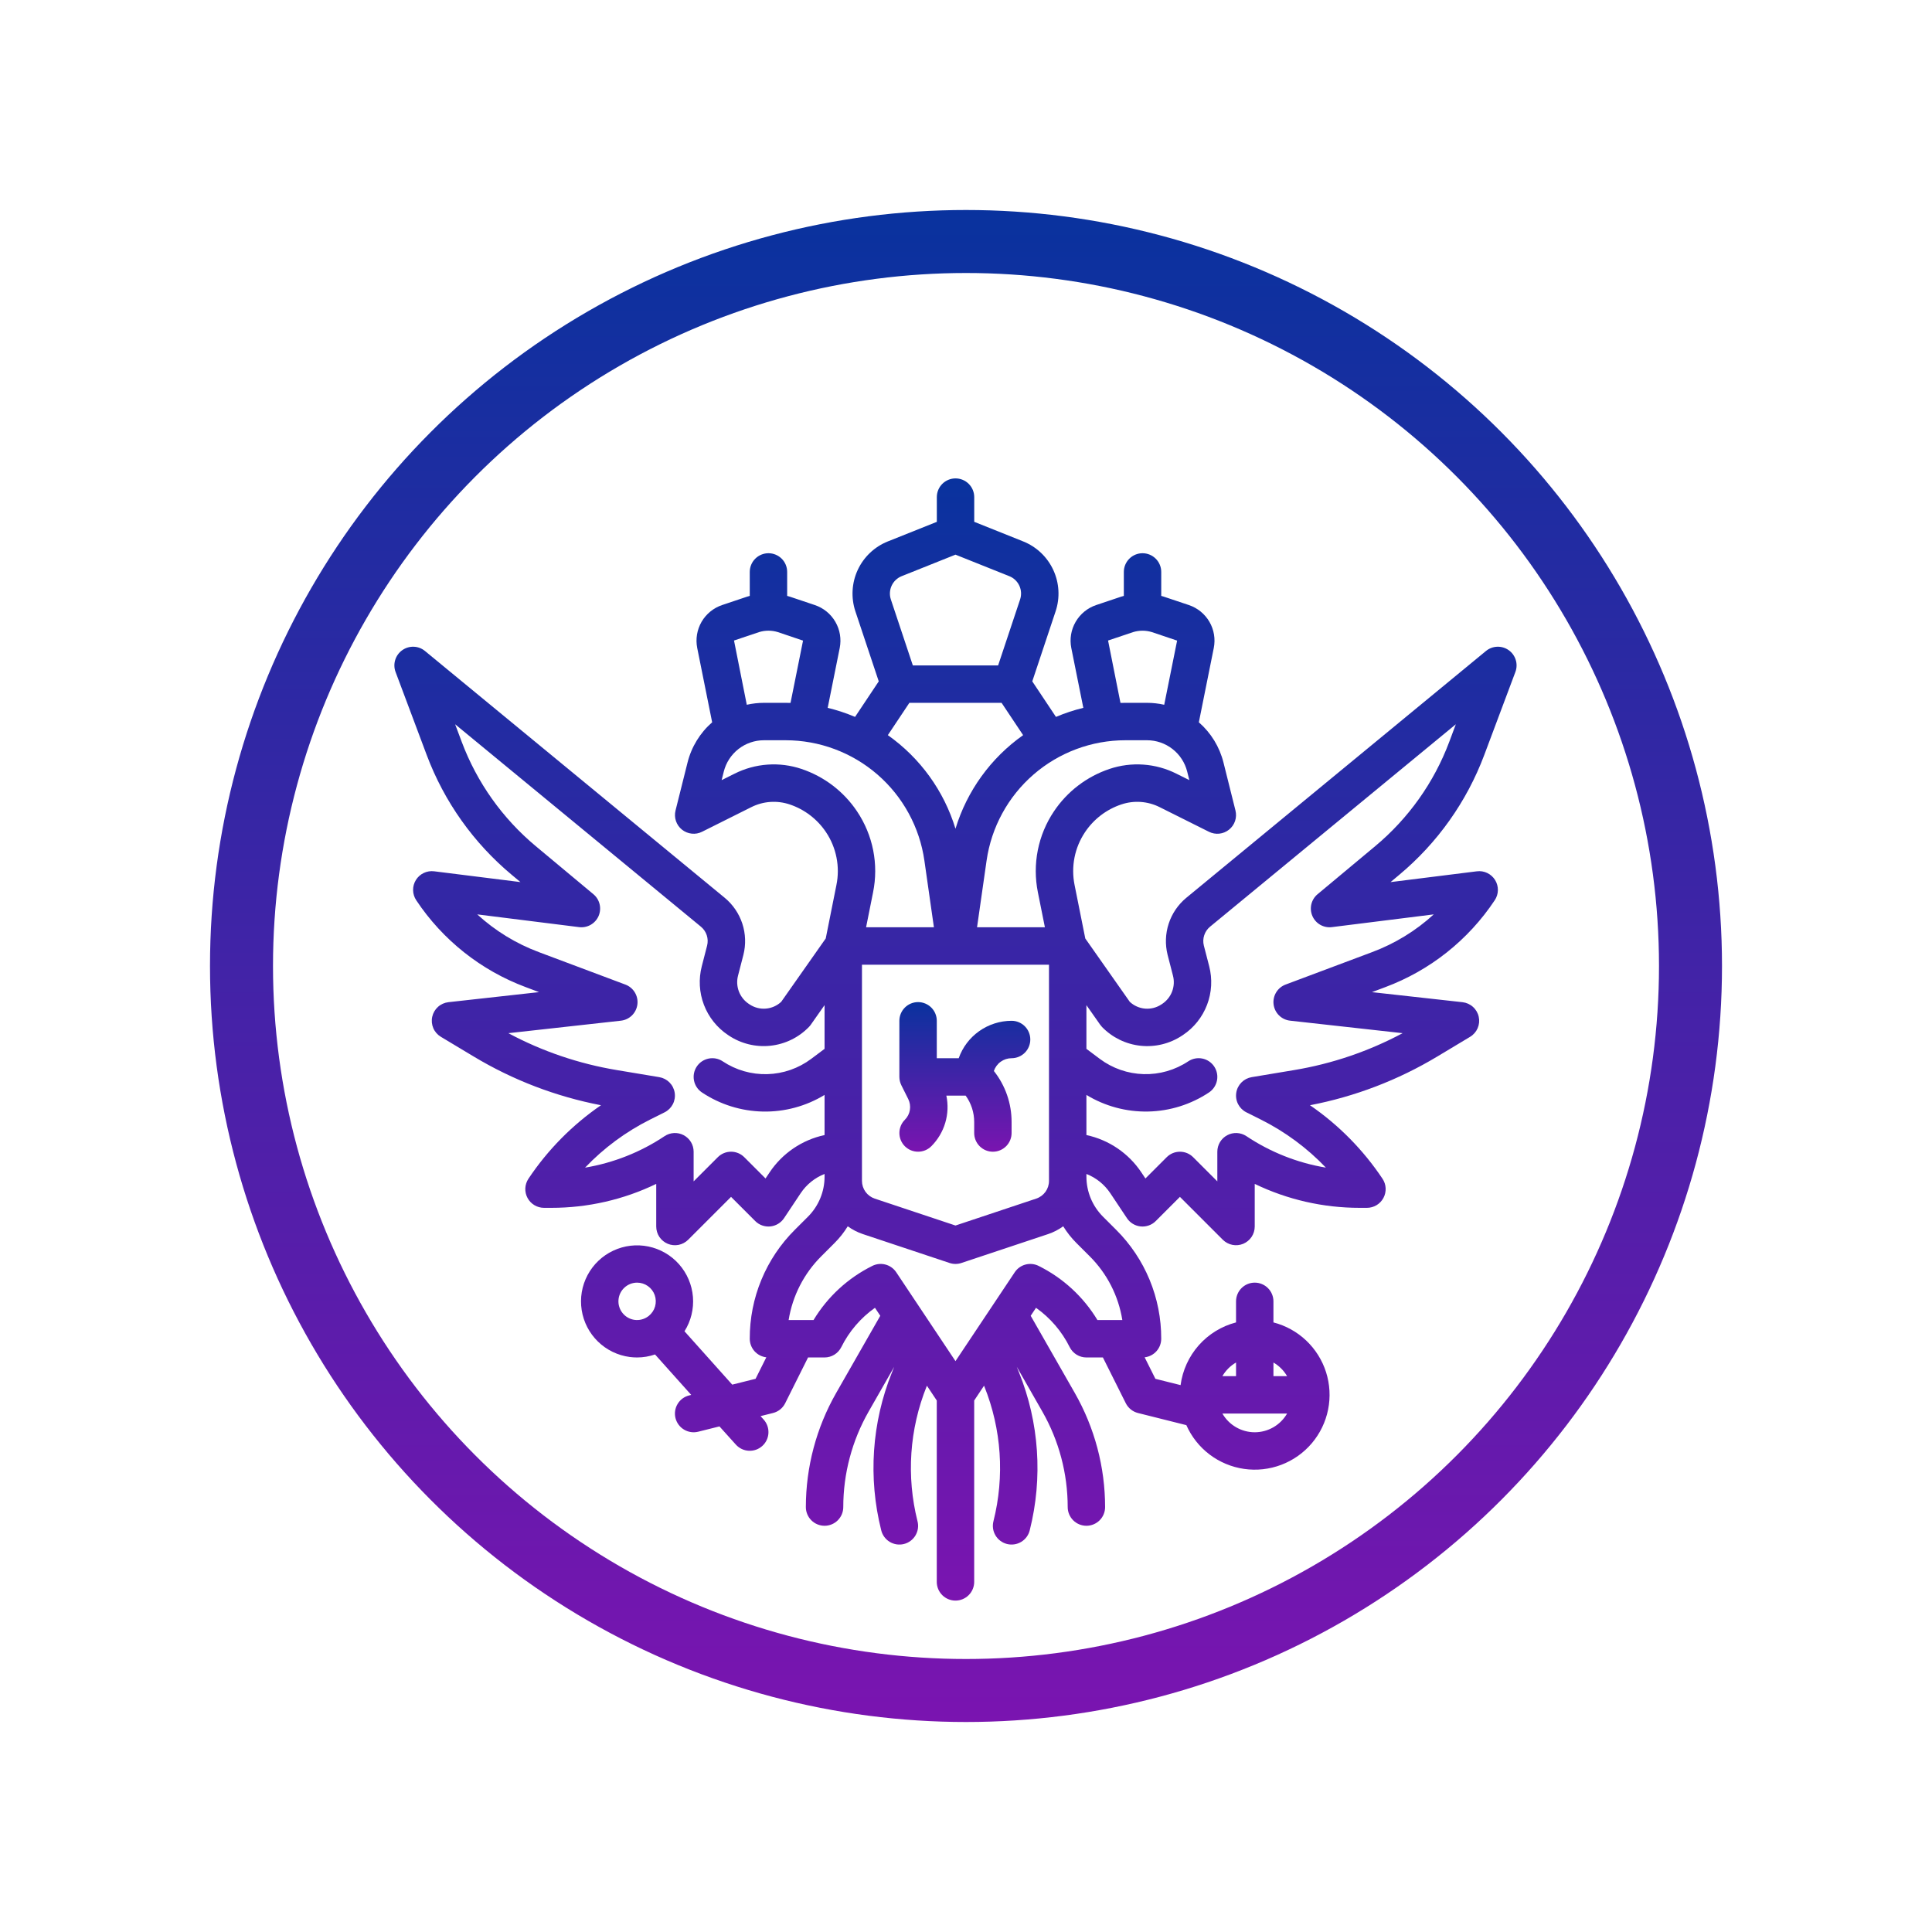 <svg width="92" height="92" viewBox="0 0 92 92" fill="none" xmlns="http://www.w3.org/2000/svg">
<g filter="url(#filter0_d)">
<circle cx="46" cy="44" r="36" fill="white"/>
</g>
<g filter="url(#filter1_i)">
<path d="M70.678 33.954L72.161 29.999C72.23 29.816 72.237 29.614 72.179 29.427C72.122 29.239 72.005 29.076 71.845 28.962C71.686 28.848 71.493 28.79 71.297 28.797C71.101 28.803 70.913 28.874 70.761 28.999L56.489 40.754C56.1 41.076 55.809 41.502 55.652 41.983C55.495 42.463 55.477 42.979 55.6 43.469C55.68 43.783 55.77 44.129 55.856 44.461C55.921 44.711 55.906 44.975 55.814 45.216C55.722 45.457 55.556 45.663 55.341 45.806L55.306 45.829C55.078 45.981 54.805 46.052 54.532 46.03C54.259 46.008 54.001 45.894 53.8 45.707L51.68 42.689L51.17 40.141C51.083 39.71 51.082 39.266 51.167 38.834C51.252 38.402 51.423 37.992 51.668 37.626C52.082 37.007 52.689 36.543 53.395 36.307C53.694 36.206 54.009 36.166 54.323 36.188C54.637 36.211 54.944 36.295 55.225 36.437L57.57 37.609C57.722 37.685 57.893 37.716 58.062 37.698C58.232 37.68 58.392 37.614 58.525 37.507C58.658 37.4 58.758 37.258 58.812 37.097C58.866 36.935 58.873 36.762 58.832 36.596L58.261 34.311C58.075 33.567 57.666 32.899 57.088 32.395L57.799 28.855C57.884 28.429 57.81 27.986 57.592 27.61C57.373 27.234 57.025 26.951 56.613 26.812L55.419 26.412L55.408 26.408C55.371 26.396 55.334 26.387 55.297 26.377V25.234C55.297 24.998 55.203 24.772 55.036 24.605C54.869 24.438 54.643 24.344 54.406 24.344C54.17 24.344 53.944 24.438 53.777 24.605C53.61 24.772 53.516 24.998 53.516 25.234V26.377C53.478 26.387 53.441 26.396 53.404 26.408L53.393 26.411L52.202 26.811C51.789 26.949 51.441 27.233 51.222 27.61C51.003 27.986 50.929 28.429 51.014 28.856L51.587 31.707C51.141 31.815 50.706 31.959 50.284 32.138L49.156 30.446L50.268 27.108C50.483 26.462 50.443 25.758 50.156 25.14C49.87 24.522 49.358 24.036 48.726 23.783L46.392 22.849V21.672C46.392 21.436 46.298 21.209 46.131 21.042C45.964 20.875 45.737 20.781 45.501 20.781C45.265 20.781 45.038 20.875 44.871 21.042C44.704 21.209 44.611 21.436 44.611 21.672V22.85L42.275 23.783C41.643 24.037 41.131 24.522 40.844 25.14C40.558 25.758 40.518 26.462 40.732 27.109L41.845 30.446L40.717 32.138C40.295 31.959 39.859 31.815 39.414 31.707L39.987 28.855C40.071 28.429 39.998 27.986 39.779 27.61C39.561 27.234 39.213 26.95 38.8 26.812L37.607 26.411L37.596 26.408C37.559 26.396 37.521 26.387 37.484 26.377V25.234C37.484 24.998 37.391 24.772 37.224 24.605C37.056 24.438 36.83 24.344 36.594 24.344C36.358 24.344 36.131 24.438 35.964 24.605C35.797 24.772 35.703 24.998 35.703 25.234V26.377C35.666 26.387 35.628 26.396 35.592 26.408L35.581 26.411L34.389 26.811C33.977 26.949 33.628 27.233 33.409 27.609C33.191 27.986 33.117 28.429 33.201 28.856L33.912 32.395C33.335 32.898 32.926 33.567 32.74 34.31L32.168 36.596C32.127 36.761 32.134 36.935 32.188 37.096C32.243 37.258 32.342 37.4 32.475 37.507C32.608 37.613 32.769 37.679 32.938 37.697C33.107 37.716 33.278 37.685 33.431 37.608L35.775 36.436C36.057 36.295 36.363 36.21 36.677 36.188C36.991 36.166 37.306 36.206 37.605 36.306C38.311 36.543 38.919 37.007 39.333 37.626C39.578 37.991 39.748 38.402 39.833 38.834C39.919 39.265 39.918 39.709 39.83 40.141L39.321 42.688L37.2 45.706C36.999 45.893 36.742 46.007 36.468 46.029C36.195 46.051 35.922 45.981 35.694 45.828L35.659 45.805C35.444 45.663 35.279 45.456 35.186 45.215C35.094 44.974 35.079 44.71 35.144 44.46C35.231 44.129 35.32 43.782 35.4 43.469C35.524 42.978 35.506 42.463 35.349 41.982C35.191 41.502 34.901 41.075 34.511 40.753L20.237 29C20.086 28.875 19.898 28.803 19.702 28.797C19.506 28.79 19.313 28.848 19.154 28.962C18.994 29.076 18.876 29.239 18.819 29.427C18.762 29.614 18.768 29.816 18.837 29.999L20.32 33.954C21.154 36.176 22.551 38.143 24.374 39.663L24.783 40.004L20.672 39.49C20.503 39.469 20.331 39.497 20.177 39.571C20.023 39.644 19.893 39.761 19.804 39.906C19.714 40.051 19.668 40.219 19.671 40.389C19.674 40.56 19.726 40.726 19.82 40.868C21.079 42.764 22.905 44.212 25.037 45.007L25.668 45.244L21.354 45.723C21.169 45.744 20.994 45.822 20.856 45.947C20.718 46.071 20.622 46.236 20.582 46.419C20.542 46.601 20.561 46.791 20.634 46.962C20.708 47.133 20.834 47.276 20.994 47.372L22.555 48.309C24.424 49.433 26.477 50.218 28.618 50.63C27.255 51.566 26.082 52.755 25.164 54.13C25.075 54.265 25.023 54.421 25.015 54.582C25.008 54.743 25.044 54.903 25.12 55.045C25.196 55.188 25.309 55.306 25.448 55.389C25.586 55.472 25.744 55.516 25.906 55.516H26.257C27.986 55.517 29.692 55.128 31.249 54.376V56.406C31.249 56.582 31.302 56.755 31.399 56.901C31.497 57.047 31.636 57.161 31.799 57.229C31.962 57.296 32.141 57.314 32.314 57.28C32.486 57.245 32.645 57.16 32.77 57.036L34.812 54.994L35.963 56.145C36.056 56.239 36.169 56.31 36.293 56.354C36.417 56.398 36.55 56.415 36.681 56.402C36.812 56.389 36.938 56.347 37.051 56.279C37.164 56.211 37.261 56.119 37.334 56.01L38.127 54.82C38.404 54.405 38.801 54.084 39.265 53.903V54.037C39.264 54.746 38.983 55.425 38.484 55.928L37.851 56.56C37.168 57.24 36.626 58.049 36.257 58.94C35.888 59.831 35.7 60.786 35.703 61.75C35.703 61.968 35.783 62.179 35.928 62.342C36.074 62.505 36.274 62.609 36.491 62.634L35.98 63.657L34.868 63.935L32.595 61.394C32.903 60.906 33.044 60.331 32.997 59.755C32.95 59.18 32.718 58.636 32.336 58.203C31.954 57.771 31.441 57.474 30.876 57.357C30.311 57.241 29.723 57.31 29.201 57.556C28.678 57.801 28.25 58.21 27.979 58.719C27.708 59.229 27.61 59.813 27.699 60.383C27.788 60.953 28.059 61.479 28.472 61.882C28.885 62.285 29.418 62.544 29.99 62.619C30.106 62.634 30.223 62.641 30.339 62.641C30.63 62.641 30.918 62.592 31.192 62.498L32.915 64.424L32.815 64.449C32.701 64.477 32.594 64.528 32.5 64.597C32.406 64.667 32.327 64.754 32.267 64.855C32.145 65.057 32.109 65.3 32.166 65.529C32.224 65.758 32.37 65.955 32.572 66.076C32.775 66.198 33.017 66.234 33.247 66.177L34.26 65.924L35.041 66.791C35.12 66.878 35.214 66.948 35.32 66.999C35.425 67.049 35.54 67.078 35.657 67.084C35.773 67.09 35.89 67.073 36.001 67.034C36.111 66.995 36.212 66.934 36.299 66.856C36.386 66.778 36.457 66.683 36.507 66.578C36.557 66.472 36.586 66.357 36.592 66.241C36.598 66.124 36.581 66.007 36.542 65.897C36.503 65.787 36.443 65.685 36.364 65.598L36.217 65.434L36.809 65.286C36.934 65.255 37.051 65.197 37.151 65.117C37.251 65.037 37.333 64.935 37.39 64.82L38.479 62.641H39.265C39.43 62.641 39.593 62.594 39.733 62.508C39.874 62.421 39.987 62.296 40.062 62.148C40.433 61.401 40.984 60.758 41.665 60.276L41.918 60.656L39.817 64.332C38.872 65.987 38.375 67.86 38.374 69.766C38.374 70.002 38.468 70.228 38.635 70.395C38.802 70.562 39.029 70.656 39.265 70.656C39.501 70.656 39.728 70.562 39.895 70.395C40.062 70.228 40.156 70.002 40.156 69.766C40.156 68.17 40.573 66.602 41.364 65.216L42.58 63.087L42.474 63.353C41.513 65.743 41.334 68.375 41.963 70.872C41.991 70.986 42.041 71.093 42.111 71.188C42.181 71.282 42.268 71.362 42.368 71.423C42.469 71.483 42.58 71.523 42.696 71.541C42.812 71.558 42.931 71.553 43.044 71.524C43.158 71.496 43.265 71.445 43.359 71.375C43.454 71.305 43.533 71.217 43.593 71.117C43.653 71.016 43.693 70.904 43.71 70.788C43.727 70.672 43.72 70.554 43.691 70.44C43.154 68.306 43.306 66.057 44.127 64.015L44.139 63.987L44.608 64.691V73.328C44.608 73.564 44.702 73.791 44.869 73.958C45.036 74.125 45.263 74.219 45.499 74.219C45.735 74.219 45.962 74.125 46.129 73.958C46.296 73.791 46.39 73.564 46.39 73.328V64.691L46.859 63.986L46.871 64.014C47.692 66.056 47.845 68.306 47.307 70.44C47.278 70.553 47.272 70.672 47.288 70.788C47.305 70.904 47.345 71.015 47.405 71.116C47.465 71.217 47.544 71.305 47.639 71.375C47.733 71.445 47.84 71.495 47.954 71.524C48.068 71.552 48.186 71.558 48.302 71.54C48.418 71.523 48.529 71.483 48.63 71.422C48.73 71.362 48.818 71.282 48.887 71.188C48.957 71.093 49.007 70.986 49.035 70.872C49.664 68.375 49.486 65.742 48.524 63.353L48.418 63.086L49.634 65.215C50.426 66.601 50.842 68.169 50.843 69.766C50.843 70.002 50.937 70.228 51.104 70.395C51.271 70.562 51.498 70.656 51.734 70.656C51.97 70.656 52.196 70.562 52.364 70.395C52.531 70.228 52.624 70.002 52.624 69.766C52.623 67.86 52.126 65.987 51.181 64.332L49.081 60.656L49.334 60.276C50.015 60.758 50.566 61.401 50.937 62.148C51.011 62.296 51.125 62.421 51.265 62.508C51.406 62.595 51.568 62.641 51.734 62.641H52.519L53.609 64.82C53.666 64.935 53.748 65.036 53.848 65.116C53.948 65.197 54.064 65.254 54.189 65.286L56.493 65.864C56.737 66.415 57.117 66.896 57.598 67.261C58.079 67.625 58.645 67.862 59.242 67.948C59.839 68.034 60.448 67.967 61.013 67.753C61.577 67.539 62.078 67.186 62.468 66.725C62.858 66.265 63.125 65.713 63.243 65.122C63.362 64.53 63.328 63.918 63.146 63.343C62.963 62.768 62.637 62.249 62.199 61.834C61.761 61.419 61.224 61.123 60.64 60.972V59.969C60.64 59.733 60.546 59.506 60.379 59.339C60.212 59.172 59.986 59.078 59.749 59.078C59.513 59.078 59.287 59.172 59.12 59.339C58.953 59.506 58.859 59.733 58.859 59.969V60.972C58.172 61.151 57.553 61.531 57.083 62.062C56.613 62.594 56.312 63.254 56.218 63.958L55.019 63.658L54.507 62.634C54.724 62.609 54.925 62.506 55.07 62.343C55.216 62.179 55.296 61.969 55.296 61.75C55.299 60.786 55.111 59.831 54.742 58.94C54.373 58.049 53.831 57.24 53.148 56.56L52.515 55.928C52.016 55.425 51.736 54.746 51.734 54.037V53.903C52.198 54.084 52.595 54.405 52.872 54.82L53.665 56.01C53.738 56.119 53.834 56.211 53.947 56.279C54.06 56.347 54.187 56.389 54.318 56.402C54.449 56.415 54.582 56.398 54.706 56.354C54.83 56.31 54.943 56.239 55.036 56.145L56.187 54.994L58.229 57.036C58.354 57.16 58.513 57.245 58.685 57.279C58.858 57.314 59.037 57.296 59.2 57.229C59.362 57.161 59.501 57.047 59.599 56.901C59.697 56.754 59.749 56.582 59.749 56.406V54.376C61.306 55.127 63.013 55.517 64.742 55.516H65.093C65.254 55.516 65.412 55.472 65.551 55.389C65.689 55.306 65.802 55.187 65.878 55.045C65.954 54.903 65.99 54.743 65.983 54.582C65.975 54.421 65.924 54.265 65.834 54.131C64.916 52.755 63.744 51.567 62.38 50.63C64.522 50.219 66.574 49.433 68.443 48.31L70.004 47.373C70.164 47.277 70.29 47.133 70.364 46.962C70.438 46.791 70.456 46.601 70.416 46.419C70.377 46.237 70.281 46.072 70.142 45.948C70.004 45.823 69.83 45.745 69.645 45.724L65.331 45.245L65.962 45.008C68.094 44.213 69.919 42.764 71.178 40.869C71.273 40.727 71.325 40.561 71.328 40.39C71.331 40.219 71.285 40.051 71.195 39.906C71.105 39.761 70.975 39.645 70.822 39.571C70.668 39.497 70.496 39.469 70.326 39.491L66.216 40.005L66.624 39.664C68.447 38.144 69.844 36.176 70.678 33.954ZM30.222 60.852C29.998 60.822 29.794 60.708 29.651 60.533C29.508 60.359 29.436 60.136 29.451 59.911C29.465 59.686 29.565 59.474 29.73 59.32C29.894 59.165 30.111 59.079 30.337 59.078C30.521 59.078 30.701 59.135 30.851 59.241C31.002 59.347 31.115 59.497 31.177 59.67C31.238 59.844 31.244 60.032 31.195 60.209C31.145 60.386 31.041 60.543 30.898 60.659C30.88 60.671 30.863 60.684 30.847 60.697C30.665 60.825 30.442 60.88 30.222 60.852ZM59.749 66.203C59.437 66.203 59.13 66.12 58.86 65.964C58.59 65.808 58.365 65.583 58.209 65.312H61.29C61.133 65.583 60.909 65.808 60.639 65.964C60.368 66.12 60.062 66.203 59.749 66.203ZM61.29 63.531H60.64V62.882C60.909 63.038 61.133 63.262 61.29 63.531ZM58.859 62.882V63.531H58.209C58.365 63.262 58.589 63.038 58.859 62.881V62.882ZM41.046 43.938H49.952V54.232C49.953 54.419 49.894 54.601 49.785 54.753C49.675 54.904 49.521 55.018 49.343 55.077L45.499 56.358L41.655 55.077C41.478 55.018 41.323 54.904 41.214 54.753C41.105 54.601 41.046 54.419 41.046 54.232V43.938ZM56.022 34.843C55.532 34.596 54.997 34.449 54.45 34.41C53.902 34.371 53.352 34.441 52.832 34.616C51.751 34.979 50.82 35.69 50.186 36.638C49.81 37.198 49.55 37.826 49.419 38.487C49.288 39.149 49.29 39.829 49.423 40.49L49.757 42.156H46.526L46.98 38.983C47.207 37.392 48.001 35.936 49.215 34.883C50.429 33.83 51.983 33.25 53.59 33.25H54.621C55.06 33.25 55.487 33.397 55.833 33.667C56.18 33.937 56.426 34.316 56.533 34.742L56.635 35.149L56.022 34.843ZM52.765 28.501L53.953 28.102C54.247 28.01 54.563 28.01 54.858 28.102L56.053 28.505L55.439 31.56C55.17 31.5 54.896 31.469 54.621 31.468H53.59C53.512 31.468 53.434 31.47 53.356 31.472L52.765 28.501ZM42.936 25.437L45.499 24.412L48.062 25.437C48.273 25.521 48.444 25.683 48.539 25.889C48.635 26.095 48.648 26.33 48.576 26.546L47.529 29.688H43.469L42.422 26.546C42.35 26.331 42.364 26.096 42.459 25.89C42.555 25.683 42.725 25.521 42.936 25.437ZM43.304 31.468H47.694L48.72 33.007C47.181 34.093 46.048 35.661 45.499 37.463C44.95 35.661 43.817 34.093 42.278 33.007L43.304 31.468ZM36.14 28.102C36.435 28.009 36.751 28.009 37.046 28.102L38.24 28.505L37.644 31.472C37.566 31.47 37.487 31.468 37.409 31.468H36.378C36.103 31.469 35.829 31.5 35.561 31.56L34.953 28.501L36.14 28.102ZM38.166 34.616C37.646 34.441 37.096 34.371 36.549 34.41C36.001 34.449 35.467 34.596 34.977 34.843L34.364 35.149L34.466 34.742C34.573 34.316 34.819 33.938 35.165 33.667C35.512 33.397 35.938 33.25 36.378 33.25H37.409C39.016 33.25 40.57 33.83 41.784 34.883C42.998 35.936 43.792 37.392 44.019 38.983L44.472 42.156H41.242L41.575 40.491C41.709 39.83 41.711 39.15 41.58 38.488C41.449 37.827 41.188 37.199 40.813 36.639C40.179 35.69 39.248 34.979 38.166 34.616H38.166ZM36.645 53.832L36.454 54.117L35.441 53.104C35.274 52.937 35.048 52.843 34.812 52.843C34.575 52.843 34.349 52.937 34.182 53.104L33.03 54.256V52.844C33.03 52.682 32.987 52.524 32.904 52.386C32.821 52.248 32.702 52.135 32.56 52.058C32.418 51.982 32.258 51.946 32.097 51.954C31.936 51.962 31.78 52.013 31.646 52.103C30.504 52.865 29.214 53.376 27.86 53.602C28.753 52.666 29.8 51.892 30.956 51.313L31.647 50.968C31.815 50.884 31.952 50.749 32.039 50.582C32.126 50.415 32.157 50.225 32.129 50.039C32.101 49.853 32.015 49.681 31.883 49.547C31.751 49.413 31.58 49.324 31.395 49.293L29.378 48.957C27.57 48.657 25.823 48.064 24.207 47.199L29.566 46.604C29.765 46.582 29.951 46.493 30.094 46.353C30.236 46.212 30.327 46.028 30.352 45.829C30.377 45.63 30.334 45.429 30.23 45.258C30.127 45.087 29.968 44.955 29.781 44.885L25.662 43.34C24.577 42.935 23.58 42.325 22.725 41.542L27.576 42.149C27.767 42.173 27.961 42.134 28.128 42.039C28.295 41.943 28.427 41.796 28.504 41.62C28.58 41.443 28.598 41.246 28.553 41.059C28.509 40.872 28.405 40.704 28.257 40.581L25.515 38.295C23.929 36.973 22.714 35.262 21.988 33.329L21.673 32.489L33.377 42.128C33.506 42.235 33.603 42.376 33.655 42.535C33.707 42.694 33.713 42.865 33.672 43.028C33.593 43.338 33.505 43.681 33.419 44.009C33.261 44.618 33.296 45.261 33.52 45.848C33.744 46.436 34.146 46.939 34.67 47.288L34.704 47.311C35.288 47.7 35.989 47.872 36.686 47.797C37.383 47.723 38.032 47.407 38.52 46.903C38.553 46.87 38.583 46.834 38.61 46.795L39.265 45.863V47.945L38.627 48.423C38.023 48.875 37.294 49.129 36.54 49.15C35.785 49.171 35.043 48.958 34.415 48.54C34.318 48.475 34.209 48.43 34.094 48.407C33.979 48.385 33.861 48.385 33.746 48.408C33.632 48.431 33.523 48.476 33.425 48.541C33.328 48.606 33.245 48.69 33.18 48.787C33.115 48.885 33.07 48.994 33.047 49.108C33.025 49.223 33.025 49.341 33.048 49.456C33.071 49.571 33.116 49.68 33.181 49.777C33.246 49.874 33.33 49.957 33.427 50.022C34.288 50.595 35.295 50.91 36.329 50.931C37.363 50.952 38.381 50.677 39.265 50.139V52.05C38.193 52.28 37.253 52.919 36.645 53.831L36.645 53.832ZM51.887 57.819C52.715 58.642 53.26 59.707 53.444 60.859H52.259C51.59 59.752 50.619 58.857 49.46 58.282C49.266 58.184 49.043 58.162 48.833 58.217C48.623 58.273 48.441 58.403 48.321 58.584L45.499 62.816L42.678 58.584C42.557 58.403 42.375 58.273 42.165 58.217C41.956 58.161 41.733 58.184 41.539 58.281C40.379 58.857 39.408 59.751 38.74 60.859H37.554C37.739 59.707 38.284 58.643 39.111 57.82L39.743 57.188C39.982 56.949 40.192 56.683 40.369 56.395C40.59 56.555 40.833 56.681 41.092 56.767L45.218 58.142C45.401 58.203 45.598 58.203 45.781 58.142L49.907 56.767C50.165 56.681 50.409 56.555 50.629 56.395C50.807 56.683 51.017 56.949 51.255 57.188L51.887 57.819ZM65.484 38.295L62.742 40.581C62.594 40.704 62.49 40.872 62.445 41.059C62.401 41.246 62.418 41.443 62.495 41.62C62.572 41.796 62.703 41.943 62.87 42.039C63.038 42.134 63.231 42.173 63.422 42.149L68.274 41.542C67.419 42.325 66.422 42.935 65.336 43.34L61.218 44.884C61.03 44.955 60.872 45.086 60.769 45.257C60.665 45.429 60.622 45.63 60.647 45.828C60.672 46.027 60.763 46.212 60.905 46.352C61.048 46.493 61.233 46.581 61.432 46.603L66.791 47.199C65.175 48.063 63.428 48.657 61.62 48.957L59.603 49.293C59.417 49.324 59.247 49.413 59.115 49.547C58.983 49.681 58.897 49.853 58.869 50.039C58.841 50.225 58.872 50.415 58.959 50.582C59.046 50.749 59.183 50.884 59.351 50.968L60.041 51.313C61.198 51.892 62.245 52.666 63.137 53.601C61.784 53.376 60.493 52.864 59.352 52.102C59.218 52.013 59.062 51.962 58.901 51.954C58.74 51.946 58.58 51.982 58.438 52.059C58.296 52.135 58.177 52.248 58.094 52.386C58.012 52.524 57.968 52.683 57.968 52.844V54.256L56.817 53.105C56.734 53.022 56.636 52.956 56.528 52.911C56.42 52.867 56.304 52.844 56.187 52.844C56.07 52.844 55.954 52.867 55.846 52.911C55.738 52.956 55.64 53.022 55.557 53.105L54.544 54.118L54.353 53.832C53.746 52.919 52.806 52.28 51.734 52.05V50.139C52.617 50.676 53.636 50.951 54.67 50.93C55.704 50.91 56.71 50.594 57.572 50.021C57.768 49.89 57.904 49.687 57.951 49.455C57.997 49.223 57.95 48.983 57.819 48.786C57.688 48.59 57.484 48.453 57.252 48.407C57.021 48.361 56.78 48.408 56.584 48.539C55.955 48.957 55.213 49.17 54.459 49.149C53.705 49.128 52.975 48.874 52.371 48.422L51.734 47.945V45.864L52.389 46.796C52.416 46.834 52.446 46.87 52.478 46.904C52.966 47.407 53.615 47.724 54.312 47.798C55.01 47.872 55.711 47.7 56.294 47.311L56.329 47.288C56.853 46.939 57.255 46.436 57.479 45.848C57.703 45.261 57.738 44.618 57.58 44.009C57.494 43.681 57.405 43.338 57.326 43.028C57.285 42.865 57.291 42.694 57.344 42.535C57.396 42.376 57.492 42.235 57.622 42.128L69.325 32.489L69.011 33.329C68.285 35.262 67.07 36.973 65.484 38.295Z" fill="url(#paint0_linear)"/>
<path d="M43.088 52.583C43.171 52.665 43.269 52.731 43.377 52.776C43.485 52.82 43.601 52.843 43.718 52.843C43.835 52.843 43.951 52.82 44.059 52.776C44.167 52.731 44.265 52.665 44.348 52.583C44.659 52.272 44.887 51.889 45.012 51.468C45.137 51.047 45.155 50.602 45.064 50.172H45.983C46.249 50.538 46.391 50.979 46.39 51.431V51.953C46.39 52.189 46.484 52.416 46.651 52.583C46.818 52.75 47.044 52.844 47.281 52.844C47.517 52.844 47.743 52.75 47.91 52.583C48.077 52.416 48.171 52.189 48.171 51.953V51.431C48.173 50.548 47.876 49.691 47.327 48.999C47.387 48.822 47.5 48.668 47.651 48.559C47.803 48.45 47.985 48.391 48.171 48.391C48.407 48.391 48.634 48.297 48.801 48.13C48.968 47.963 49.062 47.736 49.062 47.5C49.062 47.264 48.968 47.037 48.801 46.87C48.634 46.703 48.407 46.609 48.171 46.609C47.619 46.61 47.08 46.782 46.629 47.101C46.178 47.419 45.837 47.87 45.653 48.391H44.609V46.609C44.609 46.373 44.515 46.147 44.348 45.98C44.181 45.813 43.954 45.719 43.718 45.719C43.482 45.719 43.255 45.813 43.088 45.98C42.921 46.147 42.827 46.373 42.827 46.609V49.281C42.828 49.418 42.859 49.553 42.92 49.676C42.92 49.677 42.92 49.678 42.922 49.68L43.249 50.334C43.329 50.495 43.357 50.677 43.328 50.855C43.3 51.032 43.216 51.196 43.088 51.323C42.921 51.49 42.828 51.717 42.828 51.953C42.828 52.189 42.921 52.416 43.088 52.583Z" fill="url(#paint1_linear)"/>
</g>
<g filter="url(#filter2_d)">
<circle cx="46" cy="44" r="34.5" stroke="url(#paint2_linear)" stroke-width="3"/>
</g>
<defs>
<filter id="filter0_d" x="0" y="0" width="92" height="92" filterUnits="userSpaceOnUse" color-interpolation-filters="sRGB">
<feFlood flood-opacity="0" result="BackgroundImageFix"/>
<feColorMatrix in="SourceAlpha" type="matrix" values="0 0 0 0 0 0 0 0 0 0 0 0 0 0 0 0 0 0 127 0"/>
<feOffset dy="2"/>
<feGaussianBlur stdDeviation="5"/>
<feColorMatrix type="matrix" values="0 0 0 0 0 0 0 0 0 0 0 0 0 0 0 0 0 0 0.3 0"/>
<feBlend mode="normal" in2="BackgroundImageFix" result="effect1_dropShadow"/>
<feBlend mode="normal" in="SourceGraphic" in2="effect1_dropShadow" result="shape"/>
</filter>
<filter id="filter1_i" x="17" y="19" width="57" height="59" filterUnits="userSpaceOnUse" color-interpolation-filters="sRGB">
<feFlood flood-opacity="0" result="BackgroundImageFix"/>
<feBlend mode="normal" in="SourceGraphic" in2="BackgroundImageFix" result="shape"/>
<feColorMatrix in="SourceAlpha" type="matrix" values="0 0 0 0 0 0 0 0 0 0 0 0 0 0 0 0 0 0 127 0" result="hardAlpha"/>
<feOffset dy="2"/>
<feGaussianBlur stdDeviation="2.5"/>
<feComposite in2="hardAlpha" operator="arithmetic" k2="-1" k3="1"/>
<feColorMatrix type="matrix" values="0 0 0 0 0 0 0 0 0 0 0 0 0 0 0 0 0 0 0.3 0"/>
<feBlend mode="normal" in2="shape" result="effect1_innerShadow"/>
</filter>
<filter id="filter2_d" x="0" y="0" width="92" height="92" filterUnits="userSpaceOnUse" color-interpolation-filters="sRGB">
<feFlood flood-opacity="0" result="BackgroundImageFix"/>
<feColorMatrix in="SourceAlpha" type="matrix" values="0 0 0 0 0 0 0 0 0 0 0 0 0 0 0 0 0 0 127 0"/>
<feOffset dy="2"/>
<feGaussianBlur stdDeviation="5"/>
<feColorMatrix type="matrix" values="0 0 0 0 0 0 0 0 0 0 0 0 0 0 0 0 0 0 0.3 0"/>
<feBlend mode="normal" in2="BackgroundImageFix" result="effect1_dropShadow"/>
<feBlend mode="normal" in="SourceGraphic" in2="effect1_dropShadow" result="shape"/>
</filter>
<linearGradient id="paint0_linear" x1="45.499" y1="20.781" x2="45.499" y2="74.219" gradientUnits="userSpaceOnUse">
<stop stop-color="#09329E"/>
<stop offset="1" stop-color="#7A14B0"/>
</linearGradient>
<linearGradient id="paint1_linear" x1="45.945" y1="45.719" x2="45.945" y2="52.844" gradientUnits="userSpaceOnUse">
<stop stop-color="#09329E"/>
<stop offset="1" stop-color="#7A14B0"/>
</linearGradient>
<linearGradient id="paint2_linear" x1="46" y1="8" x2="46" y2="80" gradientUnits="userSpaceOnUse">
<stop stop-color="#09329E"/>
<stop offset="1" stop-color="#7A14B0"/>
</linearGradient>
</defs>
</svg>
